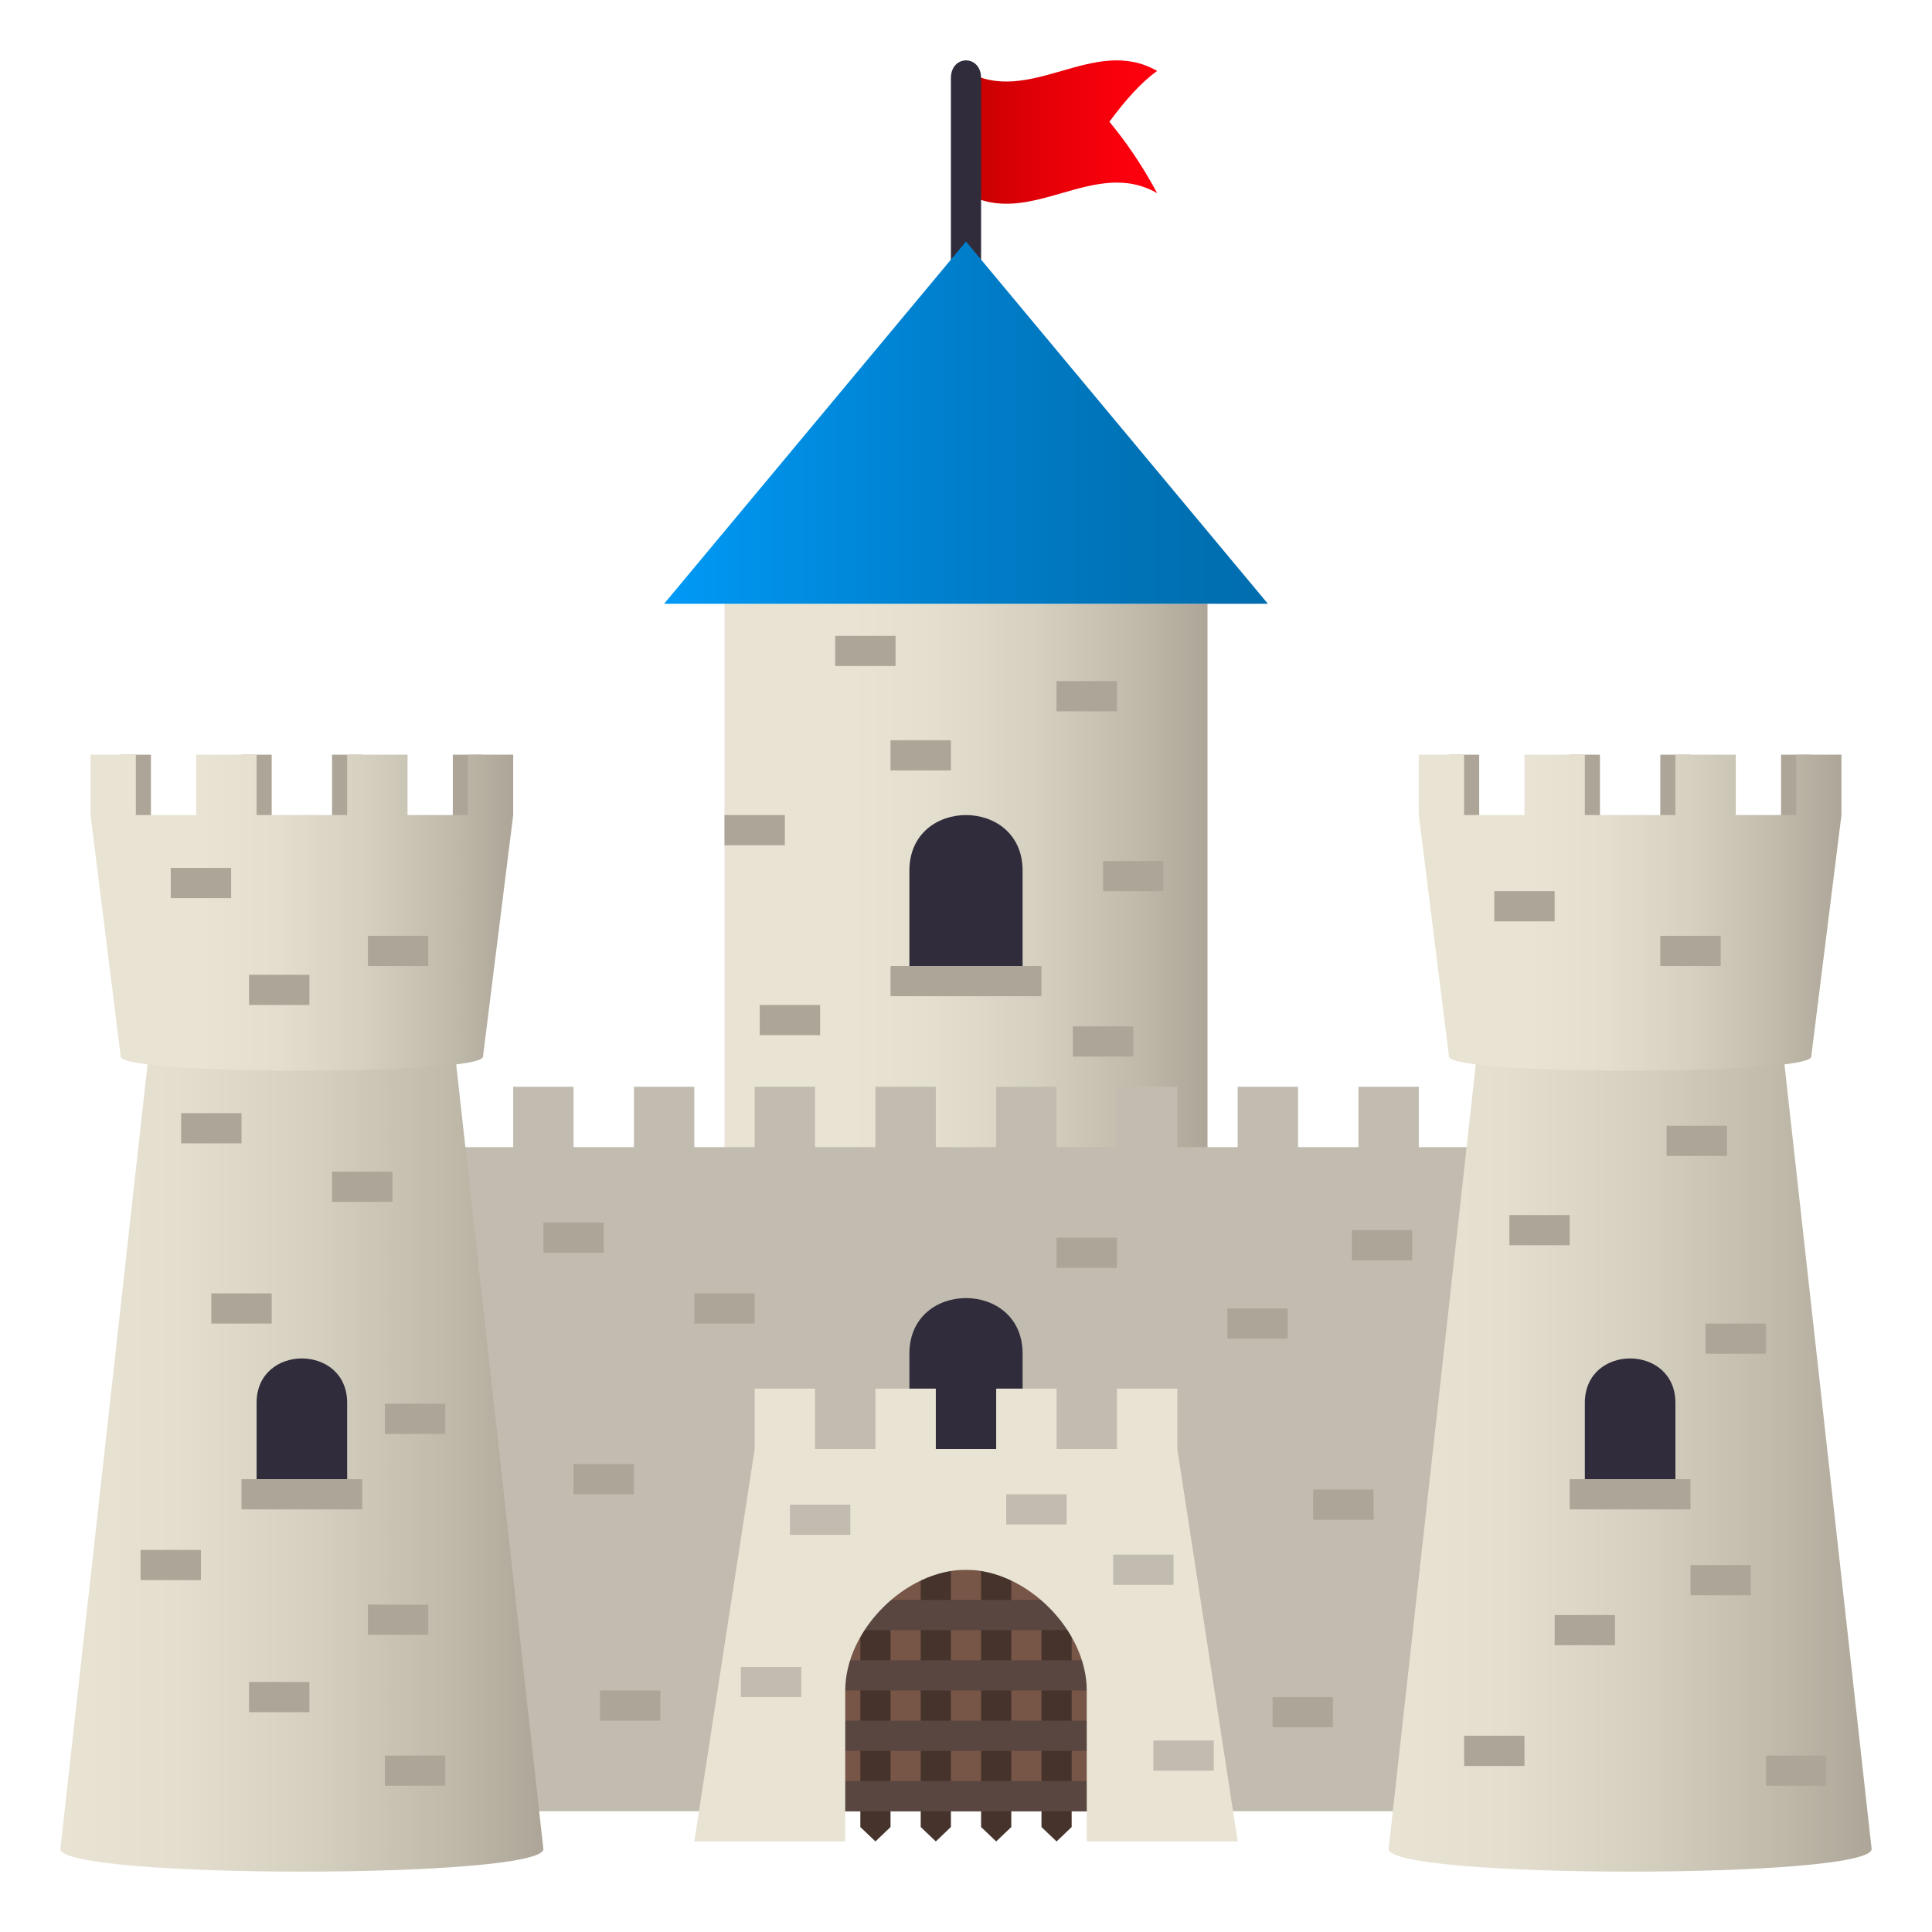 <?xml version="1.0" encoding="utf-8"?>
<!-- Generator: Adobe Illustrator 15.0.0, SVG Export Plug-In . SVG Version: 6.00 Build 0)  -->
<!DOCTYPE svg PUBLIC "-//W3C//DTD SVG 1.1//EN" "http://www.w3.org/Graphics/SVG/1.1/DTD/svg11.dtd">
<svg version="1.1" id="Layer_1" xmlns:x="http://ns.adobe.com/Extensibility/1.0/" xmlns:i="http://ns.adobe.com/AdobeIllustrator/10.0/" xmlns:graph="http://ns.adobe.com/Graphs/1.0/"
	 xmlns="http://www.w3.org/2000/svg" xmlns:xlink="http://www.w3.org/1999/xlink" xmlns:a="http://ns.adobe.com/AdobeSVGViewerExtensions/3.0/"
	 x="0px" y="0px" width="64px" height="64px" viewBox="0 0 64 64" enable-background="new 0 0 64 64" xml:space="preserve">
<linearGradient id="SVGID_1_" gradientUnits="userSpaceOnUse" x1="32" y1="4.375" x2="38.333" y2="4.375">
	<stop  offset="0" style="stop-color:#C40000"/>
	<stop  offset="0.032" style="stop-color:#C70001"/>
	<stop  offset="0.427" style="stop-color:#E50008"/>
	<stop  offset="0.764" style="stop-color:#F8000C"/>
	<stop  offset="1" style="stop-color:#FF000E"/>
	<a:midPointStop  offset="0" style="stop-color:#C40000"/>
	<a:midPointStop  offset="0.37" style="stop-color:#C40000"/>
	<a:midPointStop  offset="1" style="stop-color:#FF000E"/>
</linearGradient>
<path fill="url(#SVGID_1_)" d="M38.333,6.399c-2.11-1.214-4.223,1.215-6.333,0c0-1.349,0-2.7,0-4.048
	c2.11,1.213,4.223-1.215,6.333,0c-0.527,0.371-1.056,0.97-1.583,1.682C37.277,4.671,37.806,5.42,38.333,6.399z"/>
<path fill="#302C3B" d="M32.5,9h-1V2.589c0-0.785,1-0.785,1,0V9z"/>
<linearGradient id="SVGID_2_" gradientUnits="userSpaceOnUse" x1="24" y1="31" x2="40" y2="31">
	<stop  offset="0.261" style="stop-color:#E8E3D3"/>
	<stop  offset="0.437" style="stop-color:#E3DECE"/>
	<stop  offset="0.642" style="stop-color:#D6D0C1"/>
	<stop  offset="0.862" style="stop-color:#BFB9AA"/>
	<stop  offset="1" style="stop-color:#ADA698"/>
	<a:midPointStop  offset="0.261" style="stop-color:#E8E3D3"/>
	<a:midPointStop  offset="0.675" style="stop-color:#E8E3D3"/>
	<a:midPointStop  offset="1" style="stop-color:#ADA698"/>
</linearGradient>
<rect x="24" y="20" fill="url(#SVGID_2_)" width="16" height="22"/>
<path fill="#302C3B" d="M30.125,28.839V32h3.75v-3.161C33.875,26.387,30.125,26.387,30.125,28.839z"/>
<linearGradient id="SVGID_3_" gradientUnits="userSpaceOnUse" x1="22" y1="14" x2="42" y2="14">
	<stop  offset="0" style="stop-color:#009AF7"/>
	<stop  offset="0.079" style="stop-color:#0095EF"/>
	<stop  offset="0.471" style="stop-color:#007FCC"/>
	<stop  offset="0.792" style="stop-color:#0072B6"/>
	<stop  offset="1" style="stop-color:#006DAE"/>
	<a:midPointStop  offset="0" style="stop-color:#009AF7"/>
	<a:midPointStop  offset="0.388" style="stop-color:#009AF7"/>
	<a:midPointStop  offset="1" style="stop-color:#006DAE"/>
</linearGradient>
<polygon fill="url(#SVGID_3_)" points="32,8 22,20 42,20 "/>
<polygon fill="#C1BCAF" points="47,38 47,36 45,36 45,38 43,38 43,36 41,36 41,38 39,38 39,36 37,36 37,38 35,38 35,36 33,36 33,38 
	31,38 31,36 29,36 29,38 27,38 27,36 25,36 25,38 23,38 23,36 21,36 21,38 19,38 19,36 17,36 17,38 14,38 14,60 50,60 50,38 "/>
<linearGradient id="SVGID_4_" gradientUnits="userSpaceOnUse" x1="2" y1="48.125" x2="18" y2="48.125">
	<stop  offset="0" style="stop-color:#E8E3D3"/>
	<stop  offset="0.238" style="stop-color:#E3DECE"/>
	<stop  offset="0.516" style="stop-color:#D6D0C1"/>
	<stop  offset="0.813" style="stop-color:#BFB9AA"/>
	<stop  offset="1" style="stop-color:#ADA698"/>
	<a:midPointStop  offset="0" style="stop-color:#E8E3D3"/>
	<a:midPointStop  offset="0.675" style="stop-color:#E8E3D3"/>
	<a:midPointStop  offset="1" style="stop-color:#ADA698"/>
</linearGradient>
<path fill="url(#SVGID_4_)" d="M5,34.25h10l3,27c0,1-16,1-16,0L5,34.25z"/>
<rect x="4" y="25" fill="#ADA698" width="1" height="3"/>
<rect x="15" y="25" fill="#ADA698" width="1" height="3"/>
<rect x="8" y="25" fill="#ADA698" width="1" height="3"/>
<rect x="11" y="25" fill="#ADA698" width="1" height="3"/>
<linearGradient id="SVGID_5_" gradientUnits="userSpaceOnUse" x1="3" y1="30.234" x2="17" y2="30.234">
	<stop  offset="0.261" style="stop-color:#E8E3D3"/>
	<stop  offset="0.437" style="stop-color:#E3DECE"/>
	<stop  offset="0.642" style="stop-color:#D6D0C1"/>
	<stop  offset="0.862" style="stop-color:#BFB9AA"/>
	<stop  offset="1" style="stop-color:#ADA698"/>
	<a:midPointStop  offset="0.261" style="stop-color:#E8E3D3"/>
	<a:midPointStop  offset="0.675" style="stop-color:#E8E3D3"/>
	<a:midPointStop  offset="1" style="stop-color:#ADA698"/>
</linearGradient>
<path fill="url(#SVGID_5_)" d="M15.5,25v2h-2v-2h-2v2h-3v-2h-2v2h-2v-2H3v2l1,8c0,0.625,12,0.625,12,0l1-8v-2H15.5z"/>
<linearGradient id="SVGID_6_" gradientUnits="userSpaceOnUse" x1="46" y1="48.125" x2="62" y2="48.125">
	<stop  offset="0" style="stop-color:#E8E3D3"/>
	<stop  offset="0.238" style="stop-color:#E3DECE"/>
	<stop  offset="0.516" style="stop-color:#D6D0C1"/>
	<stop  offset="0.813" style="stop-color:#BFB9AA"/>
	<stop  offset="1" style="stop-color:#ADA698"/>
	<a:midPointStop  offset="0" style="stop-color:#E8E3D3"/>
	<a:midPointStop  offset="0.675" style="stop-color:#E8E3D3"/>
	<a:midPointStop  offset="1" style="stop-color:#ADA698"/>
</linearGradient>
<path fill="url(#SVGID_6_)" d="M49,34.25h10l3,27c0,1-16,1-16,0L49,34.25z"/>
<rect x="48" y="25" fill="#ADA698" width="1" height="3"/>
<rect x="59" y="25" fill="#ADA698" width="1" height="3"/>
<rect x="52" y="25" fill="#ADA698" width="1" height="3"/>
<rect x="55" y="25" fill="#ADA698" width="1" height="3"/>
<linearGradient id="SVGID_7_" gradientUnits="userSpaceOnUse" x1="47" y1="30.234" x2="61" y2="30.234">
	<stop  offset="0.261" style="stop-color:#E8E3D3"/>
	<stop  offset="0.437" style="stop-color:#E3DECE"/>
	<stop  offset="0.642" style="stop-color:#D6D0C1"/>
	<stop  offset="0.862" style="stop-color:#BFB9AA"/>
	<stop  offset="1" style="stop-color:#ADA698"/>
	<a:midPointStop  offset="0.261" style="stop-color:#E8E3D3"/>
	<a:midPointStop  offset="0.675" style="stop-color:#E8E3D3"/>
	<a:midPointStop  offset="1" style="stop-color:#ADA698"/>
</linearGradient>
<path fill="url(#SVGID_7_)" d="M59.5,25v2h-2v-2h-2v2h-3v-2h-2v2h-2v-2H47v2l1,8c0,0.625,12,0.625,12,0l1-8v-2H59.5z"/>
<rect x="27" y="52" fill="#785647" width="10" height="8"/>
<polygon fill="#45332C" points="32.5,51 32.5,60.523 33,61 33.5,60.523 33.5,51 "/>
<polygon fill="#45332C" points="34.5,51 34.5,60.523 35,61 35.5,60.523 35.5,51 "/>
<polygon fill="#45332C" points="30.5,51 30.5,60.523 31,61 31.5,60.523 31.5,51 "/>
<polygon fill="#45332C" points="28.5,51 28.5,60.523 29,61 29.5,60.523 29.5,51 "/>
<rect x="27" y="59" fill="#594640" width="10" height="1"/>
<rect x="27" y="57" fill="#594640" width="10" height="1"/>
<rect x="27" y="55" fill="#594640" width="10" height="1"/>
<rect x="27" y="53" fill="#594640" width="10" height="1"/>
<path fill="#302C3B" d="M8.5,46.471V49h3v-2.529C11.5,44.51,8.5,44.51,8.5,46.471z"/>
<path fill="#302C3B" d="M30.125,44.839V48h3.75v-3.161C33.875,42.388,30.125,42.388,30.125,44.839z"/>
<path fill="#302C3B" d="M52.5,46.471V49h3v-2.529C55.5,44.51,52.5,44.51,52.5,46.471z"/>
<path fill="#E8E3D3" d="M41,61l-2-13v-2h-2v2h-2v-2h-2v2h-2v-2h-2v2h-2v-2h-2v2l-2,13h5v-5c0-2,2-4,4-4s4,2,4,4v5H41z"/>
<rect x="8" y="49" fill="#ADA698" width="4" height="1"/>
<rect x="52" y="49" fill="#ADA698" width="4" height="1"/>
<rect x="29.5" y="32" fill="#ADA698" width="5" height="1"/>
<rect x="12.75" y="58.156" fill="#ADA698" width="2" height="1"/>
<rect x="26.167" y="49.844" fill="#C1BCAF" width="2" height="1"/>
<rect x="36.875" y="51.5" fill="#C1BCAF" width="2" height="1"/>
<rect x="33.333" y="49.5" fill="#C1BCAF" width="2" height="1"/>
<rect x="38.208" y="57.656" fill="#C1BCAF" width="2" height="1"/>
<rect x="24.542" y="55.219" fill="#C1BCAF" width="2" height="1"/>
<rect x="8.25" y="55.719" fill="#ADA698" width="2" height="1"/>
<rect x="12.188" y="53.156" fill="#ADA698" width="2" height="1"/>
<rect x="12.75" y="46.5" fill="#ADA698" width="2" height="1"/>
<rect x="7" y="42.844" fill="#ADA698" width="2" height="1"/>
<rect x="6" y="36.875" fill="#ADA698" width="2" height="1"/>
<rect x="12.188" y="31" fill="#ADA698" width="2" height="1"/>
<rect x="5.656" y="28.75" fill="#ADA698" width="2" height="1"/>
<rect x="8.25" y="32.291" fill="#ADA698" width="2" height="1"/>
<rect x="49.5" y="29.521" fill="#ADA698" width="2" height="1"/>
<rect x="55" y="31" fill="#ADA698" width="2" height="1"/>
<rect x="11" y="38.813" fill="#ADA698" width="2" height="1"/>
<rect x="19" y="48.5" fill="#ADA698" width="2" height="1"/>
<rect x="18" y="40.5" fill="#ADA698" width="2" height="1"/>
<rect x="23" y="42.844" fill="#ADA698" width="2" height="1"/>
<rect x="43.5" y="49.344" fill="#ADA698" width="2" height="1"/>
<rect x="42.156" y="56.219" fill="#ADA698" width="2" height="1"/>
<rect x="19.875" y="56" fill="#ADA698" width="2" height="1"/>
<rect x="27.667" y="21.063" fill="#ADA698" width="2" height="1"/>
<rect x="29.5" y="24.521" fill="#ADA698" width="2" height="1"/>
<rect x="24" y="27" fill="#ADA698" width="2" height="1"/>
<rect x="25.167" y="33.291" fill="#ADA698" width="2" height="1"/>
<rect x="35.541" y="34" fill="#ADA698" width="2" height="1"/>
<rect x="35" y="22.563" fill="#ADA698" width="2" height="1"/>
<rect x="36.541" y="28.521" fill="#ADA698" width="2" height="1"/>
<rect x="40.656" y="43.344" fill="#ADA698" width="2" height="1"/>
<rect x="35" y="41" fill="#ADA698" width="2" height="1"/>
<rect x="44.781" y="40.75" fill="#ADA698" width="2" height="1"/>
<rect x="51.5" y="53.5" fill="#ADA698" width="2" height="1"/>
<rect x="48.5" y="57.5" fill="#ADA698" width="2" height="1"/>
<rect x="56.5" y="43.844" fill="#ADA698" width="2" height="1"/>
<rect x="4.656" y="51.344" fill="#ADA698" width="2" height="1"/>
<rect x="56" y="51.844" fill="#ADA698" width="2" height="1"/>
<rect x="58.5" y="58.156" fill="#ADA698" width="2" height="1"/>
<rect x="50" y="40.25" fill="#ADA698" width="2" height="1"/>
<rect x="55.209" y="37.292" fill="#ADA698" width="2" height="1"/>
</svg>

